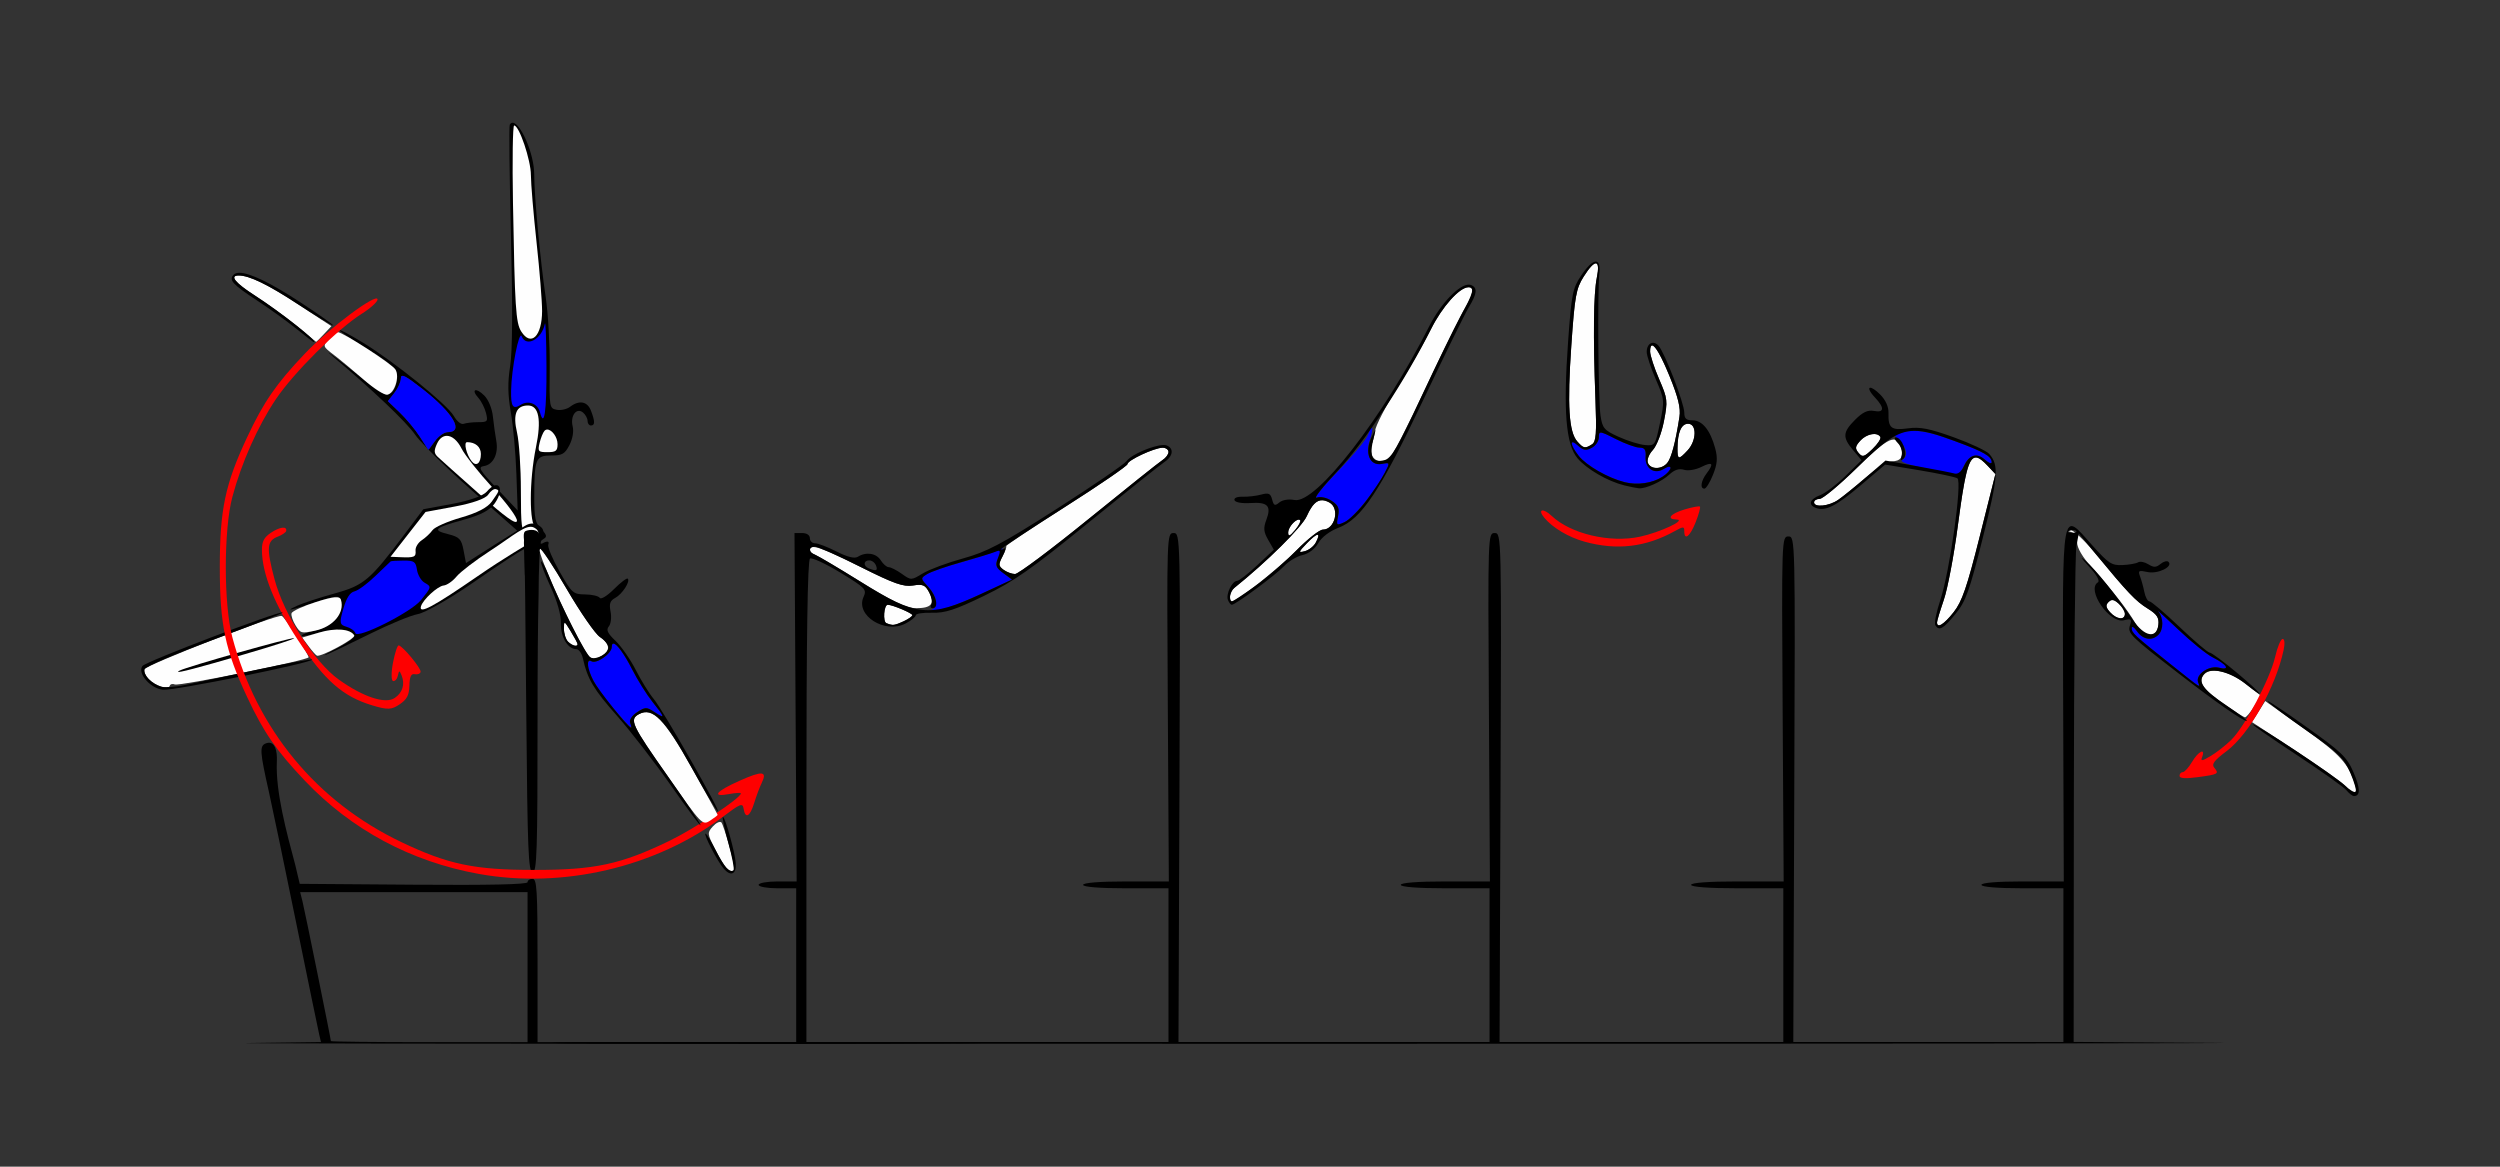 <?xml version="1.0" encoding="UTF-8" standalone="no"?>
<!-- Created with Inkscape (http://www.inkscape.org/) -->

<svg
   xmlns:dc="http://purl.org/dc/elements/1.1/"
   xmlns:cc="http://creativecommons.org/ns#"
   xmlns:rdf="http://www.w3.org/1999/02/22-rdf-syntax-ns#"
   xmlns:svg="http://www.w3.org/2000/svg"
   xmlns="http://www.w3.org/2000/svg"
   xmlns:sodipodi="http://sodipodi.sourceforge.net/DTD/sodipodi-0.dtd"
   xmlns:inkscape="http://www.inkscape.org/namespaces/inkscape"
   version="1.1"
   width="750"
   height="350"
   id="svg2"
   inkscape:version="0.91 r13725"
   sodipodi:docname="ub550400.svg">
  <rect width="100%" height="100%" fill="#333333" stroke="none"/>
  <sodipodi:namedview
     pagecolor="#aeaeae"
     bordercolor="#666666"
     borderopacity="1"
     objecttolerance="10"
     gridtolerance="10"
     guidetolerance="10"
     inkscape:pageopacity="0"
     inkscape:pageshadow="2"
     inkscape:window-width="1450"
     inkscape:window-height="989"
     id="namedview11"
     showgrid="false"
     inkscape:zoom="1"
     inkscape:cx="405.9459"
     inkscape:cy="161.27874"
     inkscape:window-x="0"
     inkscape:window-y="0"
     inkscape:window-maximized="0"
     inkscape:current-layer="svg2" />
  <defs
     id="defs6" />
  <g
     id="g4354"
     transform="translate(20.266,24.648)">
    <path
       sodipodi:nodetypes="scssscccssssssssssssssssscccccssscccccccssscscccsssssssssssssss"
       inkscape:connector-curvature="0"
       id="path4222"
       d="m 133.541,12.172 c -0.334,-0.006 -0.633,0.175 -0.877,0.578 -0.25,0.412 -0.09,15.375 0.354,33.25 0.537,21.635 0.457,34.729 -0.238,39.168 -0.778,4.963 -0.722,8.543 0.219,14 0.695,4.033 1.438,12.282 1.65,18.332 l 0.387,11 -6.133,-6.5 c -5.358,-5.68 -5.863,-6.541 -4.014,-6.82 2.821,-0.426 4.435,-3.69 3.734,-7.545 -0.314,-1.724 -0.771,-5.012 -1.018,-7.307 -0.266,-2.472 -1.331,-5.053 -2.611,-6.334 -2.521,-2.521 -4.074,-1.848 -1.732,0.75 0.87,0.966 1.892,2.993 2.27,4.506 0.635,2.545 0.46,2.75 -2.342,2.75 -1.665,0 -3.625,0.226 -4.357,0.502 -0.755,0.284 -2.032,-0.733 -2.949,-2.35 -1.954,-3.446 -17.967,-16.359 -27.367,-22.07 -3.74,-2.272 -6.947,-3.985 -7.125,-3.807 -0.178,0.178 3.332,2.553 7.801,5.275 9.152,5.576 10.39,6.998 9.426,10.838 -1.017,4.051 -3.253,4.274 -7.424,0.74 C 89.162,89.408 84.8,85.949 81.5,83.441 c -3.3,-2.508 -4.218,-3.07 -2.041,-1.25 11.53,9.639 22.359,19.928 24.824,23.584 0.537,0.797 1.872,2.276 3.68,4.133 l -2.225,-3.475 c -1.386,-2.164 -4.123,-5.463 -6.082,-7.334 l -3.564,-3.402 1.955,-2.482 C 99.121,91.849 100,89.883 100,88.848 c 0,-1.508 1.319,-0.845 6.635,3.332 C 115.794,99.378 119.034,105 114.023,105 c -1.022,0 -2.737,1.208 -3.812,2.684 l -1.891,2.596 c 3.34,3.401 8.222,8.016 13.178,12.406 l 13.727,12.16 c 0.833,0.738 1.62,0.758 1.762,3.932 0.021,0.46 0.029,1.107 0.041,1.691 7e-5,0.002 -6e-5,0.002 0,0.004 0.195,5.174 0.32,17.948 0.596,49.277 0.36,40.872 0.616,47.25 1.896,47.25 1.286,0 1.48,-6.096 1.48,-46.441 0,-16.425 0.111,-28.69 0.314,-36.641 0.019,-3.752 0.069,-7.758 0.221,-10.611 0.297,-5.576 0.409,-5.638 0.812,-5.953 5.9e-4,-7.2e-4 0.001,-0.001 0.002,-0.002 0.28,-0.189 0.558,-0.367 0.838,-0.58 0.628,-0.473 0.408,-1.176 -1,-2.584 -1.877,-1.877 -2.186,-3.289 -2.174,-9.938 0.02,-11.267 0.428,-12.25 5.078,-12.25 3.305,0 4.086,-0.445 5.463,-3.107 0.956,-1.849 1.356,-4.116 0.984,-5.596 -0.799,-3.185 1.139,-5.81 3.094,-4.188 0.752,0.624 1.367,1.756 1.367,2.514 0,0.758 0.45,1.377 1,1.377 1.258,0 1.265,-1.176 0.025,-4.436 -1.068,-2.809 -3.519,-3.266 -6.277,-1.172 -0.963,0.731 -2.763,1.135 -4,0.898 -2.195,-0.42 -2.244,-0.723 -2.104,-12.611 C 144.724,78.98 144.182,69.45 143.443,64.5 141.825,53.657 140,34.166 140,27.725 c 0,-6.313 -4.12,-15.513 -6.459,-15.553 z"
       style="fill:#000000" />
    <path
       id="path4268"
       d="m 133.975,13 c -0.418,0 -0.575,10.463 -0.348,23.25 0.557,31.422 0.846,35.932 2.465,38.523 2.926,4.685 6.244,1.468 6.271,-6.082 C 142.374,65.837 141.622,56.525 140.693,48 139.765,39.475 139.006,30.422 139.004,27.883 139.001,23.383 135.492,13 133.975,13 Z"
       style="fill:#fefefe"
       inkscape:connector-curvature="0" />
    <path
       id="path4262"
       d="m 51.352,58 c -2.912,0 -1.058,2.205 5.398,6.418 3.712,2.422 9.225,6.437 12.25,8.924 3.025,2.486 5.535,4.552 5.576,4.59 0.042,0.038 1.09,-1.012 2.33,-2.332 l 2.254,-2.4 -9.83,-6.443 C 60.129,60.724 54.537,58 51.352,58 Z"
       style="fill:#fefefe"
       inkscape:connector-curvature="0" />
    <path
       id="path4260"
       d="m 81.076,75 c -0.421,0 -1.624,0.952 -2.672,2.115 -1.891,2.099 -1.879,2.134 1.541,4.75 1.895,1.449 5.92,4.788 8.945,7.42 3.025,2.632 6.192,4.653 7.035,4.49 2.168,-0.417 3.78,-5.43 2.438,-7.578 C 97.329,84.541 82.598,75 81.076,75 Z"
       style="fill:#fefefe"
       inkscape:connector-curvature="0" />
    <path
       id="path4254"
       d="m 138.146,97 c -3.557,0 -4.593,2.548 -3.307,8.123 0.639,2.766 1.16,10.588 1.16,17.381 0,10.921 0.202,12.402 1.75,12.807 2.996,0.783 4.25,0.724 4.25,-0.203 0,-0.491 -0.675,-1.152 -1.5,-1.469 -2.036,-0.781 -2.026,-14.174 0.018,-24.07 C 142.223,101.312 141.409,97 138.146,97 Z"
       style="fill:#fefefe"
       inkscape:connector-curvature="0" />
    <path
       id="path4252"
       d="m 143.92,104.215 c -0.308,-5.9e-4 -0.595,0.116 -0.834,0.377 -0.456,0.499 -1.12,2.146 -1.477,3.658 -0.598,2.536 -0.413,2.75 2.371,2.75 2.512,0 3.02,-0.399 3.02,-2.377 0,-2.198 -1.744,-4.406 -3.08,-4.408 z"
       style="fill:#fefefe"
       inkscape:connector-curvature="0" />
    <path
       id="path4250"
       d="m 113.814,106.105 c -1.17,-0.015 -2.25,0.755 -2.982,2.363 -0.959,2.104 -0.912,2.868 0.24,3.967 0.785,0.748 6.378,5.744 12.428,11.104 7.925,7.02 11.09,9.286 11.322,8.107 0.185,-0.938 -2.919,-5.175 -7.277,-9.938 -4.179,-4.567 -8.375,-9.857 -9.322,-11.756 -1.252,-2.508 -2.904,-3.828 -4.408,-3.848 z"
       style="fill:#fefefe"
       inkscape:connector-curvature="0" />
    <path
       id="path4246"
       d="m 119.852,108 c -1.094,0 -0.182,3.779 1.385,5.738 C 122.607,115.452 124,114.349 124,111.549 124,109.413 122.349,108 119.852,108 Z"
       style="fill:#fefefe"
       inkscape:connector-curvature="0" />
    <path
       id="path4236"
       d="m 105.738,106.434 c -1.386,-2.164 -4.123,-5.464 -6.082,-7.335 l -3.563,-3.401 1.954,-2.484 C 99.121,91.848 100,89.883 100,88.848 c 0,-1.508 1.319,-0.846 6.634,3.332 C 115.794,99.378 119.035,105 114.024,105 c -1.022,0 -2.737,1.208 -3.812,2.684 l -1.955,2.684 z"
       style="fill:#0000fe"
       inkscape:connector-curvature="0" />
    <path
       id="path2991"
       d="m 141.709,98.994 c -0.664,-2.54 -3.472,-3.623 -5.733,-2.21 -2.382,1.488 -2.986,0.617 -2.914,-4.2 0.098,-6.532 2.406,-18.342 3.191,-16.333 1.331,3.404 6.015,0.873 6.942,-3.75 0.221,-1.1 0.435,4.646 0.477,12.769 0.07,13.573 -0.663,18.696 -1.963,13.725 z"
       style="fill:#0000fe"
       inkscape:connector-curvature="0" />
    <path
       id="path4220"
       d="m 108.32,110.279 c -0.131,-0.134 -0.231,-0.241 -0.357,-0.371 l 0.295,0.459 0.062,-0.088 z"
       style="fill:#000000"
       inkscape:connector-curvature="0" />
    <path
       id="path4216"
       d="m 51.453,57.189 c -0.71,0.018 -1.244,0.201 -1.598,0.555 -1.587,1.587 -0.387,2.918 6.998,7.758 3.655,2.395 8.896,6.165 11.646,8.375 2.75,2.21 5.112,4.042 5.25,4.07 2.133,0.444 -9.858,-9.049 -18,-14.25 C 50.199,60.151 48.538,58 51.352,58 c 3.174,0 8.762,2.714 17.828,8.656 C 74.503,70.146 79.217,73 79.656,73 80.095,73 75.721,69.897 69.938,66.104 60.881,60.164 54.529,57.113 51.453,57.189 Z"
       style="fill:#000000"
       inkscape:connector-curvature="0" />
    <path
       sodipodi:nodetypes="ccsscccccsccsssccccccccccsscc"
       inkscape:connector-curvature="0"
       id="path4207"
       d="m 60.295,198.178 c -0.251,0.016 -0.519,0.079 -0.803,0.188 -1.934,0.742 -1.825,2.437 0.932,14.635 0.932,4.125 4.587,21.675 8.121,39 3.534,17.325 6.664,32.504 6.955,33.73 l 0.527,2.23 -21.764,0.291 c -9.835,0.131 59.359,0.241 159.836,0.281 51.741,0 60,-0.268 60,-0.268 0,0 -8.257,-0.266 -60,-0.266 L 188,288 l -47,0 0,-24.5 c 0,-21.111 -0.207,-24.5 -1.5,-24.5 -0.825,0 -1.5,0.456 -1.5,1.014 0,0.67 -11.589,0.924 -34.174,0.75 L 69.65,240.5 68.354,235 c -2.736,-10.211 -5.926,-22.094 -5.572,-31 0.212,-3.804 -0.727,-5.933 -2.486,-5.822 z M 69.783,243 103.891,243 138,243 l 0,22.5 0,22.5 -29.5,0 C 92.275,288 79,287.856 79,287.68 79,287.04 71.151,248.427 70.477,245.75 Z"
       style="fill:#000000" />
    <path
       id="path4212"
       d="m 66.857,158.134 c 0.111,-0.146 0.822,-0.516 2.119,-1.104 1.775,-0.806 6.797,-2.445 11.159,-3.645 8.733,-2.401 10.623,-3.996 20.796,-17.538 l 5.802,-7.724 8.638,-1.6 c 5.239,-0.971 9.34,-2.429 10.423,-3.704 3.477,-4.098 5.55,-1.001 2.367,3.537 -1.428,2.037 -4.187,3.502 -9.22,4.893 -8.975,2.482 -9.674,3.116 -4.779,4.346 3.409,0.856 4.002,1.475 4.637,4.829 l 0.729,3.846 8.421,-5.376 c 4.632,-2.956 8.622,-5.373 9.231,-5.763 1.076,-0.69 3.111,-1.443 5.09,0.579 1.192,1.348 0.098,3.844 -2.847,5.107 -3.333,1.468 -8.391,4.855 -18.235,11.642 -6.712,4.627 -13.948,8.73 -16.08,9.117 -2.132,0.387 -8.633,3.071 -14.446,5.964 -5.813,2.893 -11.702,5.7 -13.084,6.236 -1.382,0.536 0.069,-0.33 3.224,-1.927 3.155,-1.596 5.493,-3.338 5.195,-3.87 -1.085,-1.943 -5.56,-2.321 -10.441,-0.881 -2.75,0.812 -5.133,1.239 -5.295,0.949 -0.162,-0.29 1.833,-1.037 4.431,-1.661 4.989,-1.199 8.231,-5.081 7.345,-8.796 -0.396,-1.66 -1.356,-1.626 -7.074,0.245 -5.695,1.863 -8.351,2.621 -8.107,2.3 z"
       style="fill:#000000"
       inkscape:connector-curvature="0"
       sodipodi:nodetypes="ssscccsssscccsccssssscssssss" />
    <path
       id="path4266"
       d="m 23.074,176.132 c 0.36,-1.271 39.496,-16.482 41.179,-16.005 0.412,0.117 2.409,2.833 4.437,6.037 2.029,3.204 3.663,6.071 3.633,6.372 -0.087,0.87 -38.74,8.72 -40.137,8.151 -0.693,-0.282 -1.378,-0.097 -1.523,0.412 -0.357,1.261 -4.179,0.078 -6.272,-1.942 -0.94,-0.907 -1.532,-2.268 -1.317,-3.025 z"
       style="fill:#fefefe"
       inkscape:connector-curvature="0" />
    <path
       id="path4264"
       d="m 32.746,175.767 c -0.035,0.102 -0.034,0.226 0.006,0.366 0.16,0.563 1.27,0.808 2.468,0.546 5.43,-1.187 33.517,-9.658 32.747,-9.876 -0.474,-0.134 -8.038,1.854 -16.809,4.42 -8.771,2.566 -16.565,4.492 -17.322,4.277 -0.568,-0.161 -0.985,-0.041 -1.09,0.267 z"
       style="fill:#fefefe"
       inkscape:connector-curvature="0" />
    <path
       id="path4258"
       d="m 67.196,159.34 c 0.184,-0.648 3.489,-2.175 7.345,-3.395 5.27,-1.666 7.127,-1.827 7.477,-0.651 1.173,3.939 -2.302,8.09 -7.745,9.254 -4.166,0.891 -4.365,0.839 -5.862,-1.554 -0.852,-1.362 -1.399,-3.007 -1.216,-3.655 z"
       style="fill:#fefefe"
       inkscape:connector-curvature="0" />
    <path
       id="path4256"
       d="m 70.376,166.628 5.091,-1.503 c 4.975,-1.468 9.44,-1.1 10.539,0.869 0.479,0.858 -9.789,6.438 -11.17,6.069 -0.287,-0.077 -1.408,-1.332 -2.491,-2.788 z"
       style="fill:#fefefe"
       inkscape:connector-curvature="0" />
    <path
       id="path4248"
       d="m 96.893,142.389 5.251,-6.725 5.254,-6.726 8.752,-1.623 c 5.385,-0.998 9.248,-2.371 10.036,-3.566 0.704,-1.067 1.717,-1.815 2.251,-1.666 l 0.002,5.9e-4 c 1.205,0.342 1.185,0.408 -1.154,3.723 -1.275,1.806 -4.378,3.421 -9.26,4.818 -4.038,1.156 -7.877,2.852 -8.528,3.769 -0.651,0.917 -2.099,2.275 -3.219,3.018 -1.119,0.742 -1.963,2.133 -1.877,3.088 0.178,1.965 -0.33,2.19 -4.527,2.014 l -2.983,-0.125 z"
       style="fill:#fefefe"
       inkscape:connector-curvature="0" />
    <path
       id="path2997"
       d="m 106.025,157.254 c 0.566,-1.999 5.015,-6.09 6.799,-6.251 0.981,-0.089 2.724,-1.301 3.87,-2.695 1.146,-1.394 5.675,-4.859 10.066,-7.702 6.955,-4.503 10.822,-8.173 13.164,-6.997 0.773,0.388 1.56,1.12 1.245,2.111 -0.288,0.905 -1.608,2.072 -2.377,2.478 -0.647,0.341 -7.783,4.511 -15.672,9.949 -13.487,9.297 -17.802,11.597 -17.096,9.106 z"
       style="fill:#fefefe"
       inkscape:connector-curvature="0"
       sodipodi:nodetypes="sssssscss" />
    <path
       id="path2993"
       d="m 65.593,134.627 c -0.086,0.444 -1.227,1.219 -2.537,1.723 -3.283,1.263 -3.444,3.406 -0.964,12.774 2.812,10.619 11.942,24.862 19.312,30.126 7.282,5.201 13.94,7.392 16.731,5.505 2.387,-1.614 3.149,-4.123 2.067,-6.807 -0.617,-1.532 -0.777,-1.523 -1.097,0.063 -0.207,1.021 -0.854,1.764 -1.438,1.651 -0.584,-0.113 -0.601,-2.596 -0.036,-5.517 0.565,-2.922 1.34,-5.251 1.723,-5.177 1.254,0.242 6.76,6.903 6.561,7.936 -0.107,0.555 -0.882,0.876 -1.722,0.713 -1.142,-0.221 -1.555,0.641 -1.638,3.417 -0.087,2.895 -0.736,4.134 -2.95,5.631 -2.437,1.648 -3.604,1.688 -8.243,0.285 -8.801,-2.662 -14.226,-7.425 -22.195,-19.487 -7.106,-10.755 -10.809,-19.989 -10.856,-27.067 -0.017,-2.566 0.62,-3.813 2.645,-5.183 2.676,-1.809 4.928,-2.094 4.636,-0.586 z"
       style="fill:#fe0000"
       inkscape:connector-curvature="0" />
    <path
       id="path4238"
       d="m 107.058,150.126 c -0.996,-0.586 -2.001,-2.313 -2.233,-3.838 -0.375,-2.455 -0.834,-2.772 -4.006,-2.762 -1.971,0.006 -3.722,0.114 -3.893,0.239 -0.17,0.125 -2.227,2.091 -4.57,4.369 -2.343,2.277 -5.157,4.354 -6.252,4.616 -1.39,0.331 -2.409,1.911 -3.37,5.225 -1.224,4.222 -1.121,4.823 0.933,5.404 1.27,0.36 2.47,1.217 2.666,1.904 0.541,1.899 16.858,-6.322 19.74,-9.946 3.165,-3.979 3.156,-3.933 0.985,-5.211 z"
       style="fill:#0000fe"
       inkscape:connector-curvature="0" />
    <path
       id="path4218"
       d="m 22.232,175.577 c 0.058,-0.151 0.136,-0.295 0.236,-0.43 0.986,-1.318 40.662,-16.464 42.076,-16.063 0.409,0.116 -8.665,3.685 -20.165,7.931 -11.5,4.246 -21.086,8.343 -21.302,9.107 -0.467,1.648 2.217,4.455 5.019,5.249 1.098,0.311 4.365,0.063 7.26,-0.552 2.895,-0.615 12.667,-2.687 21.716,-4.605 9.049,-1.918 16.387,-3.258 16.308,-2.979 -0.297,1.048 -41.604,9.398 -44.765,9.049 -3.579,-0.395 -7.26,-4.436 -6.383,-6.707 z"
       style="fill:#000000"
       inkscape:connector-curvature="0" />
    <path
       id="path4214"
       d="m 33.161,176.851 c 0.036,-0.07 0.2,-0.183 0.488,-0.336 2.143,-1.141 33.373,-9.98 34.317,-9.712 0.474,0.134 -6.21,2.305 -14.854,4.823 -14.169,4.127 -20.207,5.715 -19.952,5.226 z"
       style="fill:#000000"
       inkscape:connector-curvature="0" />
    <path
       id="path4242"
       d="M 123.342,237.521 C 102.993,233.828 85.157,224.267 71.191,209.565 62.599,200.519 58.843,195.075 53.867,184.457 47.271,170.382 45.674,162.789 45.674,145.5 c 0,-17.289 1.597,-24.882 8.193,-38.957 4.976,-10.618 8.732,-16.062 17.325,-25.108 7.243,-7.625 21.81,-18.477 21.807,-16.245 -9.84e-4,0.72 -2.138,2.654 -4.75,4.296 C 81.045,74.017 67.806,87.195 62.472,95.146 57.054,103.22 52.138,114.284 49.429,124.5 c -2.604,9.816 -2.604,32.184 0,42 7.315,27.578 25.21,49.291 50.643,61.45 14.07,6.727 21.954,8.381 39.928,8.381 18.201,0 25.97,-1.668 40.5,-8.695 7.748,-3.748 21.5,-12.873 21.5,-14.266 0,-0.253 -1.575,-0.165 -3.5,0.196 -5.466,1.025 -4.077,-0.784 3.044,-3.965 6.925,-3.094 8.451,-2.945 6.694,0.651 -0.604,1.237 -1.615,3.936 -2.246,5.998 -1.259,4.115 -2.674,4.884 -3.173,1.724 -0.288,-1.826 -0.91,-1.582 -6.32,2.485 -20.08,15.094 -48.052,21.617 -73.158,17.062 z"
       style="fill:#fe0000"
       inkscape:connector-curvature="0" />
    <path
       inkscape:connector-curvature="0"
       id="path4313"
       d="m 137.168,140.718 c -0.121,-3.598 -0.809,-5.66 0.364,-6.104 1.172,-0.445 3.638,-0.606 4.002,1.172 0.364,1.779 0.323,3.76 0.081,5.094 -0.243,1.334 -4.083,2.911 -4.447,-0.162 z"
       style="color:#000000;clip-rule:nonzero;display:inline;overflow:visible;visibility:visible;opacity:1;isolation:auto;mix-blend-mode:normal;color-interpolation:sRGB;color-interpolation-filters:linearRGB;solid-color:#000000;solid-opacity:1;fill:#000000;fill-opacity:1;fill-rule:evenodd;stroke:none;stroke-width:3;stroke-linecap:round;stroke-linejoin:round;stroke-miterlimit:4;stroke-dasharray:none;stroke-dashoffset:0;stroke-opacity:1;color-rendering:auto;image-rendering:auto;shape-rendering:auto;text-rendering:auto;enable-background:accumulate" />
    <path
       sodipodi:nodetypes="sssssssssssssscccsssssscscsscssssscsssssssssssscsscccsssscssssssssscsssssssssssssssscsscssssssssssssssssssssssssssssssccssscsssccssssssssssssssss"
       style="fill:#fefefe"
       id="path2997-1"
       d="m 197.324,235.43 c -0.564,-0.704 -2.036,-3.284 -3.27,-5.733 -2.141,-4.248 -2.162,-4.543 -0.456,-6.429 0.984,-1.087 2.132,-1.619 2.553,-1.183 0.67,0.694 3.997,12.354 3.997,14.006 0,1.082 -1.758,0.671 -2.825,-0.66 z m -16.826,-26.537 c -11.412,-16.297 -12.068,-17.698 -9.035,-19.322 4.021,-2.152 7.646,1.571 15.931,16.36 4.197,7.491 7.631,13.74 7.631,13.885 0,0.145 -1.038,0.933 -2.306,1.751 -2.247,1.449 -2.559,1.125 -12.222,-12.674 z m 503.179,2.526 c -0.773,-0.948 -7.473,-5.712 -14.888,-10.588 l -13.482,-8.865 1.996,-3.153 1.996,-3.153 11.486,8.173 c 10.98,7.813 13.559,10.638 15.523,17.004 0.837,2.713 -0.628,3.037 -2.631,0.582 z m -36.888,-24.927 c -6.353,-4.41 -7.861,-6.786 -5.69,-8.958 2.122,-2.122 7.768,-0.69 12.715,3.225 l 4.201,3.325 -2.062,3.257 c -1.134,1.792 -2.363,3.234 -2.73,3.206 -0.367,-0.029 -3.262,-1.853 -6.433,-4.055 z m -490.19,-14.098 c -2.361,-1.736 -16.173,-31.705 -14.958,-32.456 0.417,-0.258 4.086,5.23 8.153,12.194 4.067,6.965 8.53,13.407 9.918,14.317 3.031,1.986 3.244,4.223 0.542,5.669 -2.332,1.248 -2.332,1.248 -3.654,0.276 z m -6.456,-4.543 c -0.676,-0.676 -1.228,-2.405 -1.226,-3.843 0.004,-2.554 0.05,-2.537 2.049,0.742 1.125,1.845 2.046,3.574 2.046,3.843 0,0.914 -1.636,0.491 -2.869,-0.742 z m 470.245,-5.47 c -2.534,-4.295 -6.947,-9.94 -13.177,-16.857 -2.742,-3.045 -4.355,-5.811 -4.355,-7.471 0,-1.649 -0.671,-2.812 -1.793,-3.105 -1.337,-0.349 -1.395,-0.499 -0.227,-0.587 0.861,-0.065 4.089,2.931 7.173,6.658 10.165,12.286 12.428,14.673 16.01,16.887 2.808,1.735 3.479,2.751 3.231,4.89 -0.504,4.349 -4.181,4.127 -6.861,-0.414 z m -374.748,-0.077 c -1.106,-0.457 -0.73,-5.519 0.41,-5.519 1.4,0 7.382,2.525 7.382,3.115 0,0.712 -4.771,3.083 -5.94,2.952 -0.396,-0.044 -1.23,-0.291 -1.852,-0.548 z m 315.203,-0.235 c 0,-0.475 0.921,-3.54 2.046,-6.81 1.125,-3.27 2.998,-13.141 4.162,-21.935 2.846,-21.499 3.906,-23.634 9.03,-18.18 l 2.274,2.42 -4.712,18.764 c -3.815,15.193 -5.303,19.511 -7.817,22.685 -2.941,3.714 -4.982,4.966 -4.982,3.056 z m 51.92,-3.044 c -1.286,-1.421 -1.399,-2.141 -0.48,-3.06 0.919,-0.919 1.639,-0.806 3.06,0.48 1.022,0.925 1.858,2.302 1.858,3.06 0,1.969 -2.463,1.702 -4.438,-0.48 z m -375.274,-9.412 c -7.293,-4.508 -13.606,-8.197 -14.029,-8.198 -0.423,-4.7e-4 -0.769,-0.462 -0.769,-1.026 0,-2.024 3.297,-0.929 15.277,5.077 9.945,4.985 12.806,5.998 15.642,5.538 2.949,-0.478 3.676,-0.178 4.841,1.998 1.843,3.443 0.748,4.806 -3.859,4.806 -3.015,0 -6.699,-1.765 -17.103,-8.197 z m 111.241,4.651 c 0,-0.823 0.576,-1.959 1.281,-2.524 9.808,-7.866 20.242,-18.198 21.746,-21.533 2.054,-4.555 3.879,-5.668 6.764,-4.123 3.25,1.739 1.727,8.158 -1.936,8.158 -0.984,0 -4.542,2.797 -7.905,6.215 -5.433,5.521 -17.812,15.303 -19.365,15.303 -0.322,0 -0.585,-0.673 -0.585,-1.497 z m -67.943,-7.982 c -1.53,-1.134 -1.564,-1.597 -0.294,-4.026 0.789,-1.51 1.288,-2.893 1.11,-3.074 -0.179,-0.181 7.935,-5.582 18.031,-12.003 10.096,-6.421 18.356,-12.092 18.356,-12.603 0,-1.132 8.012,-4.873 10.503,-4.905 0.986,-0.012 1.793,0.558 1.793,1.268 0,0.71 -0.807,1.802 -1.793,2.428 -0.986,0.625 -10.953,8.575 -22.148,17.666 -11.195,9.091 -21.136,16.529 -22.091,16.529 -0.955,0 -2.515,-0.576 -3.466,-1.281 z m 91.047,-7.992 c 3.132,-3.269 4.33,-3.344 2.629,-0.165 -0.591,1.105 -2.072,2.27 -3.29,2.588 -2.017,0.527 -1.958,0.311 0.661,-2.423 z m -5.65,-3.154 c -0.036,-1.755 2.724,-4.626 3.603,-3.747 0.282,0.282 -0.405,1.616 -1.528,2.964 -1.579,1.896 -2.049,2.073 -2.075,0.783 z m 157.77,-9.092 c 0,-0.564 0.754,-1.025 1.675,-1.025 0.921,0 5.921,-4.164 11.11,-9.252 9.594,-9.409 11.962,-10.477 13.372,-6.033 0.821,2.588 -0.182,4.013 -2.826,4.013 -1.191,0 -4.738,2.216 -7.881,4.925 -3.143,2.709 -6.855,5.706 -8.249,6.661 -2.775,1.901 -7.201,2.338 -7.201,0.711 z m -49.86,-11.836 c -0.341,-0.889 0.312,-2.583 1.481,-3.843 1.17,-1.26 2.64,-5.076 3.337,-8.659 1.182,-6.079 1.109,-6.722 -1.449,-12.62 -1.482,-3.418 -2.695,-7.145 -2.695,-8.282 0,-4.106 2.342,-1.139 5.812,7.363 2.615,6.407 3.395,9.61 2.984,12.259 -1.189,7.677 -2.419,12.323 -3.657,13.815 -1.675,2.019 -5.033,1.999 -5.813,-0.033 z m -82.836,-2.5 c -0.356,-1.122 -0.367,-2.495 -0.023,-3.05 0.343,-0.555 0.794,-2.354 1.002,-3.996 0.208,-1.643 3.216,-7.492 6.685,-12.998 3.469,-5.506 7.945,-13.28 9.947,-17.275 3.484,-6.953 8.611,-12.77 11.334,-12.858 1.88,-0.061 1.562,2.049 -0.922,6.107 -1.208,1.973 -6.527,12.793 -11.822,24.046 -5.294,11.252 -10.184,20.814 -10.866,21.247 -2.231,1.418 -4.675,0.859 -5.335,-1.221 z m 91.722,-1.802 c 0.024,-4.827 1.137,-7.429 3.18,-7.429 2.678,0 2.578,5.067 -0.159,8.004 -2.695,2.893 -3.037,2.828 -3.02,-0.575 z m 54.312,1.301 c -1.1,-1.325 -1.013,-1.94 0.513,-3.626 1.888,-2.087 5.082,-2.702 6.034,-1.162 0.295,0.477 -0.759,2.109 -2.343,3.626 -2.559,2.452 -3.026,2.581 -4.204,1.162 z m -84.327,-3.356 c -2.571,-2.841 -3.079,-10.786 -1.839,-28.768 1.028,-14.906 1.424,-17.125 3.7,-20.73 3.44,-5.449 5.094,-5.316 3.95,0.318 -0.984,4.848 -1.126,17.447 -0.412,36.429 0.39,10.369 0.206,12.774 -1.039,13.562 -2.089,1.321 -2.501,1.245 -4.36,-0.81 z"
       inkscape:connector-curvature="0" />
    <path
       sodipodi:nodetypes="ssssssssssssscssssssssscc"
       style="fill:#fe0000"
       id="path2993-2"
       d="m 633.597,208.115 c 0,-0.616 0.435,-1.121 0.967,-1.121 0.532,0 1.784,-1.383 2.783,-3.074 1.883,-3.187 4.104,-4.276 3.034,-1.487 -0.512,1.333 -0.109,1.292 2.517,-0.256 1.719,-1.014 4.492,-3.178 6.162,-4.809 4.1,-4.004 11.685,-18.329 13.216,-24.957 0.683,-2.959 1.694,-5.38 2.246,-5.38 0.595,0 0.715,1.356 0.294,3.33 -2.388,11.2 -10.299,25.235 -17.094,30.325 -3.771,2.825 -4.583,3.921 -3.697,4.989 1.514,1.824 1.212,1.994 -5.048,2.837 -3.652,0.492 -5.38,0.365 -5.38,-0.396 z M 455.123,137.862 c -4.799,-1.322 -9.602,-4.173 -12.101,-7.185 -2.137,-2.575 -0.387,-3.01 2.219,-0.551 5.72,5.398 17.474,8.17 26.454,6.241 6.021,-1.294 14.115,-5.083 11.016,-5.157 -3.212,-0.077 -1.891,-1.739 2.405,-3.026 2.309,-0.692 4.379,-1.077 4.6,-0.856 0.221,0.221 -0.355,2.328 -1.28,4.682 -1.689,4.3 -3.42,5.659 -3.42,2.686 0,-1.436 -0.281,-1.439 -2.818,-0.032 -8.743,4.849 -17.381,5.87 -27.075,3.199 z"
       inkscape:connector-curvature="0" />
    <path
       sodipodi:nodetypes="sssssssssscssssssssccssssssscssssscssccssssssssssssssssssssssscs"
       style="fill:#0000fe"
       id="path2991-7"
       d="m 164.121,188.284 c -4.994,-5.785 -8.035,-10.923 -8.035,-13.577 0,-0.907 0.481,-1.351 1.07,-0.987 1.501,0.928 6.103,-2.296 6.103,-4.276 0,-2.801 2.917,0.412 6.127,6.748 1.587,3.133 4.316,7.49 6.065,9.681 3.847,4.821 3.936,5.27 0.617,3.095 -2.379,-1.558 -2.751,-1.555 -5.204,0.053 -1.552,1.017 -2.411,2.334 -2.082,3.192 0.886,2.31 0.291,1.808 -4.662,-3.929 z m 467.427,-13.168 c -11.595,-9.228 -12.296,-9.873 -12.296,-11.31 0,-0.732 0.718,-0.305 1.595,0.947 1.755,2.506 4.491,2.954 6.398,1.048 1.594,-1.594 1.574,-5.131 -0.04,-7.019 -0.698,-0.817 1.953,1.579 5.892,5.324 3.939,3.745 8.631,7.546 10.427,8.447 4.325,2.168 5.445,3.997 1.903,3.108 -3.045,-0.764 -7.136,2.091 -6.261,4.371 0.675,1.76 1.175,2.083 -7.617,-4.915 z M 259.325,158.246 c 2.003,-0.95 1.509,-3.99 -1.105,-6.811 -2.359,-2.546 -2.363,-2.589 -0.341,-3.852 1.125,-0.702 5.782,-2.305 10.35,-3.562 4.568,-1.257 9.306,-2.821 10.53,-3.476 2.168,-1.16 2.187,-1.119 0.737,1.632 -1.399,2.654 -1.331,2.95 1.138,4.954 l 2.626,2.132 -9.232,4.29 c -5.078,2.359 -10.751,4.517 -12.607,4.795 -1.856,0.278 -2.799,0.232 -2.094,-0.102 z m 121.825,-28.046 c 0.472,-2.36 0.089,-3.269 -1.938,-4.597 -1.484,-0.972 -3.326,-1.368 -4.464,-0.959 -1.066,0.383 1.803,-3.18 6.374,-7.918 4.571,-4.738 8.648,-9.687 9.06,-10.997 0.411,-1.311 0.939,-2.192 1.172,-1.959 0.233,0.233 -0.073,1.849 -0.681,3.591 -1.505,4.317 0.296,7.803 3.695,7.154 2.391,-0.457 2.4,-0.426 0.778,2.71 -2.852,5.515 -9.426,13.569 -12.054,14.766 -2.421,1.103 -2.505,1.025 -1.942,-1.789 z m 85.933,-10.206 c -5.024,-1.288 -11.441,-4.976 -13.737,-7.894 -2.687,-3.416 -2.807,-5.417 -0.182,-3.042 1.567,1.418 2.396,1.547 4.099,0.635 1.174,-0.628 2.135,-2.056 2.135,-3.173 0,-1.951 0.2,-1.929 5.089,0.548 2.799,1.418 5.999,2.579 7.11,2.579 1.544,0 1.975,0.631 1.827,2.674 -0.256,3.547 2.592,5.492 5.439,3.715 2.887,-1.803 2.594,0.383 -0.306,2.283 -3.055,2.001 -7.608,2.666 -11.474,1.675 z m 90.686,-4.085 c -5.205,-1.009 -8.194,-2.015 -7.429,-2.499 1.847,-1.168 1.576,-3.468 -0.674,-5.718 -1.923,-1.923 -1.919,-1.964 0.256,-2.548 4.255,-1.141 7.773,-0.597 16.191,2.507 8.796,3.243 11.125,4.579 11.125,6.379 0,0.582 -0.905,0.239 -2.011,-0.762 -2.444,-2.212 -4.779,-1.483 -6.36,1.986 -0.649,1.425 -1.452,2.535 -1.784,2.467 -0.332,-0.068 -4.524,-0.883 -9.314,-1.812 z"
       inkscape:connector-curvature="0" />
    <path
       style="fill:#000000"
       d="m 458.354,53.826 c -0.977,0.109 -2.468,1.506 -4.255,4.167 -2.594,3.863 -2.903,5.43 -3.947,19.982 -1.478,20.598 -0.659,30.705 2.826,34.846 2.755,3.274 9.077,6.932 14.106,8.162 1.691,0.413 3.619,0.799 4.287,0.857 2.085,0.18 6.886,-1.989 9.202,-4.159 1.494,-1.399 2.919,-1.855 4.363,-1.397 1.205,0.382 3.486,0.011 5.21,-0.849 3.376,-1.684 3.86,-1.078 1.563,1.959 -1.697,2.243 -2.03,4.551 -0.656,4.551 0.502,0 1.664,-1.877 2.582,-4.171 1.296,-3.239 1.442,-5.012 0.65,-7.941 -1.464,-5.416 -3.858,-8.382 -6.765,-8.382 -1.915,0 -2.504,-0.542 -2.5,-2.306 0.006,-2.749 -5.907,-18.104 -7.743,-20.104 -1.587,-1.729 -3.532,-0.678 -3.532,1.907 0,1.057 1.218,4.734 2.708,8.17 2.649,6.108 2.678,6.399 1.269,13.131 -1.412,6.746 -1.505,6.881 -4.503,6.613 -1.683,-0.151 -5.234,-1.258 -7.889,-2.462 -4.376,-1.984 -4.886,-2.583 -5.442,-6.388 -0.676,-4.623 -0.939,-36.922 -0.348,-42.623 0.258,-2.491 -0.207,-3.671 -1.185,-3.562 z m 0.166,0.528 c 0.701,0.056 0.828,1.498 0.256,4.315 -0.984,4.848 -1.127,17.447 -0.412,36.429 0.39,10.369 0.206,12.774 -1.039,13.561 -2.089,1.321 -2.502,1.244 -4.361,-0.811 -2.571,-2.841 -3.08,-10.786 -1.839,-28.768 1.028,-14.906 1.425,-17.125 3.701,-20.73 1.72,-2.724 2.994,-4.053 3.695,-3.997 z m -38.038,6.386 c -2.911,-0.167 -8.48,5.562 -12.004,12.531 -13.875,27.438 -33.991,53.363 -40.41,52.08 -1.723,-0.345 -3.595,-0.042 -4.529,0.733 -1.345,1.116 -1.681,0.98 -2.169,-0.887 -0.477,-1.823 -1.049,-2.079 -3.278,-1.471 -1.486,0.405 -3.986,0.695 -5.556,0.646 -1.679,-0.052 -2.689,0.379 -2.452,1.047 0.234,0.659 2.259,1.013 4.821,0.843 5.174,-0.345 6.307,0.87 4.723,5.065 -0.921,2.44 -0.814,3.587 0.558,5.978 l 1.697,2.96 -4.995,4.673 c -2.748,2.57 -5.46,4.673 -6.028,4.673 -1.486,0 -3.413,3.998 -2.754,5.716 0.308,0.801 0.837,1.457 1.177,1.457 1.102,0 13.211,-8.971 15.715,-11.642 1.339,-1.428 3.808,-2.899 5.488,-3.268 1.846,-0.405 3.716,-1.828 4.731,-3.596 1.015,-1.769 3.406,-3.584 6.048,-4.593 6.951,-2.655 12.427,-10.908 25.477,-38.406 6.339,-13.357 12.477,-25.85 13.641,-27.759 2.497,-4.096 2.671,-5.887 0.644,-6.665 -0.169,-0.065 -0.352,-0.103 -0.546,-0.114 z m -0.278,0.789 c 2.004,-0.065 1.547,1.7 -2.193,8.502 -1.91,3.473 -7.291,14.51 -11.958,24.527 -7.009,15.042 -8.922,18.321 -10.984,18.839 -4.065,1.02 -4.816,-1.284 -2.778,-8.522 0.292,-1.039 -0.202,-0.305 -1.099,1.629 -2.178,4.695 -0.611,8.734 3.114,8.021 2.461,-0.47 2.468,-0.45 0.841,2.698 -0.902,1.745 -3.414,5.52 -5.582,8.392 -2.168,2.871 -5.081,5.74 -6.472,6.374 -2.421,1.103 -2.504,1.025 -1.941,-1.789 0.472,-2.36 0.087,-3.269 -1.939,-4.597 -1.484,-0.972 -3.325,-1.37 -4.463,-0.961 -1.066,0.383 1.752,-3.214 6.26,-7.993 8.11,-8.598 20.488,-27.424 28.183,-42.865 3.205,-6.43 8.362,-12.168 11.012,-12.254 z m 55.214,17.45 c 0.925,0.113 2.778,3.341 5.164,9.186 2.615,6.407 3.394,9.611 2.984,12.26 -1.189,7.677 -2.421,12.322 -3.659,13.813 -1.675,2.019 -5.032,2.001 -5.812,-0.032 -0.341,-0.889 0.312,-2.583 1.481,-3.843 1.17,-1.26 2.641,-5.077 3.338,-8.66 1.182,-6.079 1.107,-6.721 -1.451,-12.619 -1.482,-3.418 -2.694,-7.147 -2.694,-8.284 0,-1.283 0.228,-1.875 0.648,-1.823 z m 65.389,12.685 c -0.63,0.017 -0.317,1.094 1.417,2.94 2.93,3.119 2.817,4.625 -0.302,4.029 -1.846,-0.353 -3.366,0.356 -5.636,2.626 -3.764,3.764 -3.863,5.287 -0.596,9.168 l 2.51,2.984 -4.815,4.721 c -2.649,2.597 -6.085,5.196 -7.635,5.778 -3.096,1.162 -3.677,2.892 -1.279,3.813 2.86,1.097 6.117,-0.542 13.475,-6.783 l 7.331,-6.216 10.261,1.703 c 5.643,0.937 10.772,2.021 11.398,2.408 1.532,0.947 -2.263,27.985 -5.144,36.645 -1.167,3.509 -1.832,6.852 -1.475,7.429 1.132,1.832 2.348,1.16 6.026,-3.328 3.124,-3.812 4.182,-6.754 8.224,-22.848 4.633,-18.447 4.891,-21.78 1.949,-25.189 -0.803,-0.93 -5.591,-3.182 -10.641,-5.003 -7.281,-2.625 -10.124,-3.183 -13.723,-2.69 -5.06,0.694 -6.002,-0.048 -5.872,-4.619 0.053,-1.871 -0.868,-3.898 -2.52,-5.55 -1.403,-1.403 -2.462,-2.031 -2.952,-2.017 z M 486.159,102.476 c 2.678,0 2.579,5.066 -0.158,8.003 -2.695,2.893 -3.037,2.828 -3.02,-0.574 0.024,-4.827 1.136,-7.429 3.178,-7.429 z m 67.866,2.127 c 3.165,-0.026 6.801,1.1 12.088,3.05 8.796,3.243 11.126,4.578 11.126,6.378 0,0.582 -0.905,0.239 -2.011,-0.763 -2.448,-2.215 -4.779,-1.482 -6.366,2.001 -0.745,1.634 -1.792,2.429 -2.81,2.133 -0.892,-0.259 -5.908,-1.238 -11.146,-2.177 l -9.523,-1.709 -5.848,5.039 c -3.216,2.772 -6.986,5.822 -8.38,6.777 -2.775,1.901 -7.201,2.337 -7.201,0.71 0,-0.564 0.754,-1.025 1.675,-1.025 0.921,0 5.878,-4.12 11.016,-9.154 8.135,-7.972 12.104,-11.218 17.38,-11.262 z m -94.136,0.53 c 0.582,-0.074 1.849,0.542 4.599,1.935 2.799,1.418 5.998,2.58 7.109,2.58 1.544,0 1.975,0.631 1.827,2.674 -0.256,3.547 2.593,5.492 5.44,3.715 2.887,-1.803 2.594,0.383 -0.306,2.284 -3.055,2.001 -7.608,2.666 -11.474,1.675 -5.024,-1.288 -11.442,-4.977 -13.737,-7.895 -2.687,-3.416 -2.807,-5.418 -0.182,-3.042 1.567,1.418 2.396,1.548 4.099,0.636 1.174,-0.628 2.135,-2.057 2.135,-3.174 0,-0.853 0.038,-1.329 0.49,-1.387 z m 82.12,0.424 c 0.8,0.007 1.472,0.281 1.829,0.859 0.295,0.477 -0.758,2.109 -2.342,3.626 -2.559,2.452 -3.027,2.582 -4.205,1.163 -1.1,-1.325 -1.013,-1.941 0.512,-3.626 1.18,-1.304 2.871,-2.034 4.205,-2.021 z m 6.486,1.017 c -0.616,0 -0.359,0.76 0.57,1.689 0.958,0.958 1.458,2.576 1.155,3.735 -0.394,1.506 -0.232,1.741 0.61,0.899 1.348,-1.348 -0.49,-6.322 -2.336,-6.322 z m -219.812,2.282 c -3.015,0.11 -9.541,2.829 -10.951,4.797 -0.704,0.982 -10.134,7.436 -20.956,14.344 -16.709,10.665 -20.958,12.912 -28.183,14.9 -4.679,1.287 -10.086,3.299 -12.012,4.471 -3.48,2.116 -3.52,2.116 -6.3,0.136 -1.539,-1.096 -3.3,-1.991 -3.913,-1.991 -0.613,0 -1.69,-0.922 -2.394,-2.049 -1.35,-2.162 -4.406,-2.647 -6.869,-1.089 -0.991,0.627 -3.068,0.121 -6.37,-1.553 -2.695,-1.366 -5.606,-2.482 -6.47,-2.482 -0.864,0 -1.571,-0.692 -1.571,-1.537 0,-0.911 -0.94,-1.537 -2.306,-1.537 l -2.306,-0.002 0.322,52.262 0.324,52.26 -5.704,0 c -3.137,0 -5.702,0.461 -5.702,1.025 0,0.564 2.536,1.025 5.636,1.025 l 5.636,0 0,23.056 0,23.056 -38.939,0 -22.469,0 c -10.719,0 -11.816,0.245 -11.816,0.245 0,0 1.097,0.235 11.816,0.235 53.917,0.042 122.874,0.069 202.817,0.066 179.502,-0.006 307.346,-0.137 284.098,-0.29 l -42.269,-0.28 0.058,-72.486 c 0.033,-39.867 0.378,-74.192 0.769,-76.276 l 0.71,-3.791 5.123,6.21 c 9.581,11.612 11.977,14.133 15.525,16.325 2.808,1.735 3.48,2.751 3.232,4.889 -0.502,4.333 -4.276,3.57 -7.709,-1.557 -4.778,-7.136 -11.15,-15.074 -14.254,-17.76 -1.694,-1.466 -1.272,-0.755 0.993,1.675 2.453,2.632 3.514,4.483 2.818,4.913 -3.54,2.188 3.51,12.445 7.811,11.366 2.181,-0.547 2.418,-0.352 1.829,1.503 -0.775,2.44 -0.024,3.179 14.86,14.664 11.105,8.569 18.944,14.026 20.154,14.026 0.456,0 -2.217,-2.043 -5.94,-4.541 -7.208,-4.835 -8.852,-7.111 -6.869,-9.501 1.797,-2.166 7.739,-0.797 12.32,2.84 6.886,5.467 5.143,3.114 -2.33,-3.144 -4.037,-3.382 -7.773,-6.148 -8.304,-6.148 -0.53,0 -4.595,-3.458 -9.032,-7.685 -4.437,-4.227 -8.501,-7.685 -9.03,-7.685 -0.529,0 -1.216,-1.268 -1.529,-2.818 -0.313,-1.55 -0.901,-3.678 -1.307,-4.727 -0.646,-1.67 -0.364,-1.826 2.254,-1.251 3.075,0.675 7.762,-1.592 6.304,-3.05 -0.408,-0.408 -1.483,-0.128 -2.388,0.622 -1.313,1.09 -2.05,1.113 -3.653,0.112 -1.104,-0.69 -2.484,-0.959 -3.068,-0.598 -0.584,0.361 -2.697,0.733 -4.695,0.827 -3.237,0.152 -4.233,-0.502 -9.132,-6 -9.281,-10.416 -8.873,-12.699 -8.662,48.421 l 0.18,52.488 -12.354,0 c -7.553,0 -12.352,0.398 -12.352,1.025 0,0.626 4.782,1.025 12.296,1.025 l 12.296,0 0,23.056 0,23.056 -40.514,0 -40.514,0 0.294,-75.828 c 0.291,-75.243 0.278,-75.83 -1.755,-75.83 -2.026,-1.9e-4 -2.046,0.582 -1.741,51.749 l 0.308,51.747 -13.885,0 c -8.574,0 -13.886,0.392 -13.886,1.025 0,0.633 5.294,1.025 13.833,1.025 l 13.833,0 0,23.056 0,23.056 -42.563,0 -42.563,0 0.294,-76.34 c 0.291,-75.755 0.278,-76.342 -1.755,-76.342 -2.027,-1.9e-4 -2.046,0.582 -1.741,52.262 l 0.308,52.26 -13.373,0 c -8.232,0 -13.373,0.394 -13.373,1.025 0,0.631 5.124,1.025 13.321,1.025 l 13.321,0 0,23.056 0,23.056 -46.662,0 -46.662,0 0.294,-76.34 c 0.291,-75.755 0.278,-76.342 -1.755,-76.342 -2.027,-1.9e-4 -2.046,0.582 -1.741,52.262 l 0.308,52.26 -12.861,0 c -7.891,0 -12.861,0.396 -12.861,1.025 0,0.628 4.953,1.025 12.809,1.025 l 12.809,0 0,23.056 0,23.056 -54.309,0 -54.309,0 0,-72.181 c 0,-49.435 0.34,-72.391 1.079,-72.848 0.593,-0.367 4.695,1.536 9.114,4.227 7.546,4.595 7.969,5.04 6.941,7.297 -2.511,5.512 6.409,11.172 12.579,7.981 1.693,-0.875 3.078,-1.996 3.078,-2.49 0,-0.493 2.19,-0.833 4.867,-0.755 3.931,0.115 6.936,-0.859 15.627,-5.069 8.968,-4.345 14.171,-7.99 31.253,-21.893 11.272,-9.174 21.532,-17.366 22.8,-18.204 2.664,-1.762 3.01,-4.156 0.729,-5.031 -0.262,-0.101 -0.62,-0.14 -1.051,-0.124 z m -0.19,0.815 c 0.986,-0.012 1.793,0.559 1.793,1.269 0,0.71 -0.807,1.802 -1.793,2.428 -0.986,0.625 -10.954,8.575 -22.149,17.666 -11.195,9.091 -21.136,16.529 -22.091,16.529 -0.955,0 -2.514,-0.576 -3.464,-1.281 -1.55,-1.148 -1.576,-1.576 -0.24,-4.133 0.819,-1.568 1.048,-2.579 0.508,-2.246 -0.54,0.334 -0.981,0.409 -0.981,0.168 0,-0.241 8.531,-5.868 18.957,-12.505 10.426,-6.636 18.957,-12.483 18.957,-12.993 0,-1.131 8.014,-4.872 10.503,-4.903 z m 244.099,2.934 c 0.928,0.071 2.047,1.004 3.488,2.538 l 2.276,2.422 -4.713,18.763 c -3.815,15.193 -5.303,19.511 -7.817,22.686 -2.941,3.714 -4.981,4.966 -4.981,3.056 0,-0.475 0.92,-3.541 2.045,-6.811 1.125,-3.27 2.997,-13.141 4.161,-21.935 2.045,-15.452 3.169,-20.9 5.542,-20.718 z m -196.056,12.831 c 0.609,0.042 1.264,0.262 1.985,0.648 3.25,1.739 1.727,8.158 -1.935,8.158 -0.984,0 -4.542,2.796 -7.905,6.214 -3.364,3.418 -8.966,8.26 -12.449,10.759 -3.483,2.499 -6.595,4.545 -6.917,4.545 -1.103,0 -0.585,-2.993 0.696,-4.021 9.808,-7.866 20.241,-18.198 21.745,-21.533 1.541,-3.416 2.953,-4.896 4.779,-4.771 z m -7.157,5.79 c 0.159,0.002 0.298,0.052 0.408,0.162 0.282,0.282 -0.405,1.616 -1.527,2.964 -1.579,1.896 -2.049,2.073 -2.075,0.783 -0.031,-1.536 2.078,-3.924 3.194,-3.909 z m 232.367,3.142 c 0.356,0.015 0.662,0.108 0.833,0.278 0.34,0.341 -0.265,0.583 -1.345,0.538 -1.194,-0.049 -1.436,-0.291 -0.618,-0.618 0.37,-0.148 0.775,-0.213 1.131,-0.198 z m -226.785,1.421 c 0.478,-0.03 0.352,0.746 -0.498,2.336 -0.591,1.105 -2.072,2.269 -3.29,2.588 -2.017,0.527 -1.957,0.312 0.662,-2.422 1.566,-1.634 2.648,-2.472 3.126,-2.502 z m -235.699,0.432 c -0.688,-0.026 -1.32,0.015 -1.955,0.516 -0.667,0.596 -0.294,2.431 -0.294,3.652 0.003,0.12 0.078,3.165 0.17,7.311 0.783,6.389 1.979,14.378 2.574,10.711 0.369,-2.278 0.869,-4.276 1.291,-5.766 0.102,-11.221 0.272,-12.177 0.765,-12.669 0.307,-0.307 3.893,5.152 7.967,12.13 4.075,6.979 8.545,13.432 9.933,14.342 1.388,0.909 2.524,2.32 2.524,3.132 0,1.804 -3.445,3.79 -5.306,3.058 -1.293,-0.508 -8.953,-15.54 -12.669,-24.863 -0.964,-2.419 -1.953,-4.199 -2.197,-3.955 -0.244,0.244 1.016,3.608 2.8,7.473 2.049,4.439 3.205,8.507 3.136,11.046 -0.112,4.119 2.066,7.765 4.639,7.765 0.747,0 1.637,1.268 1.975,2.818 1.333,6.106 3.222,9.282 10.215,17.164 4,4.509 11.278,13.916 16.173,20.904 4.895,6.988 8.9,12.351 8.9,11.918 0,-0.433 -4.341,-6.93 -9.647,-14.438 -11.094,-15.699 -11.83,-17.274 -8.828,-18.881 4.09,-2.189 7.677,1.412 15.535,15.597 3.988,7.199 7.647,13.334 8.132,13.633 1.373,0.848 -16.437,-30.415 -19.229,-33.755 -1.366,-1.634 -3.794,-5.553 -5.398,-8.71 -1.603,-3.157 -4.334,-7.085 -6.068,-8.73 -2.419,-2.296 -2.887,-3.309 -2.017,-4.357 0.623,-0.751 0.858,-2.739 0.522,-4.417 -0.473,-2.367 -0.161,-3.292 1.387,-4.121 2.11,-1.129 4.598,-4.955 3.765,-5.788 -0.271,-0.271 -2.13,1.145 -4.131,3.146 -2.001,2.001 -3.918,3.184 -4.261,2.63 -0.343,-0.555 -2.327,-1.022 -4.407,-1.039 -3.584,-0.029 -3.984,-0.39 -7.657,-6.859 -2.132,-3.755 -3.654,-7.405 -3.382,-8.114 0.307,-0.799 -0.074,-1.071 -1.003,-0.714 -0.303,0.116 -0.465,0.257 -0.809,0.398 -0.938,0.437 -0.804,-0.858 -1.171,-1.439 -0.249,-0.381 -0.679,-0.678 -1.265,-0.698 -0.244,-0.008 -0.479,-0.025 -0.708,-0.034 z m 84.984,3.144 c 0.854,0 7.029,2.744 13.723,6.1 9.945,4.985 12.807,6 15.643,5.54 2.949,-0.478 3.674,-0.179 4.839,1.997 0.754,1.409 1.06,3.067 0.678,3.685 -0.382,0.617 -0.207,1.123 0.39,1.123 1.918,0 1.159,-3.721 -1.301,-6.374 -2.359,-2.546 -2.362,-2.59 -0.34,-3.853 1.125,-0.702 5.772,-2.324 10.327,-3.604 4.555,-1.28 9.098,-2.665 10.095,-3.076 1.586,-0.654 1.688,-0.419 0.815,1.879 -0.853,2.244 -0.617,2.904 1.619,4.533 l 2.616,1.907 -9.278,4.309 c -15.502,7.203 -19.407,6.807 -36.179,-3.663 -6.498,-4.056 -12.576,-7.666 -13.507,-8.023 -2.122,-0.814 -2.216,-2.48 -0.14,-2.48 z m 16.269,4.099 c 0.785,0 1.693,0.692 2.017,1.537 0.603,1.571 0.099,1.772 -2.163,0.859 -1.732,-0.699 -1.629,-2.396 0.146,-2.396 z m 372.765,11.91 c 0.56,-0.078 1.175,0.267 2.063,1.071 1.022,0.925 1.859,2.302 1.859,3.06 0,1.969 -2.464,1.702 -4.439,-0.48 -1.286,-1.421 -1.399,-2.141 -0.48,-3.06 0.345,-0.345 0.661,-0.543 0.997,-0.59 z m -367.229,1.411 c 1.4,0 7.383,2.523 7.383,3.114 0,0.36 -1.174,1.191 -2.61,1.845 -2.747,1.252 -3.351,1.315 -5.184,0.558 -1.106,-0.457 -0.73,-5.518 0.41,-5.518 z m 381.045,1.837 c 0.093,-0.038 2.553,2.206 6,5.484 3.939,3.745 8.631,7.548 10.427,8.448 4.325,2.168 5.446,3.997 1.903,3.108 -3.045,-0.764 -7.135,2.089 -6.26,4.369 0.675,1.76 1.175,2.084 -7.617,-4.913 -11.595,-9.228 -12.296,-9.873 -12.296,-11.31 0,-0.732 0.718,-0.306 1.595,0.947 1.755,2.506 4.49,2.953 6.396,1.047 1.594,-1.594 1.574,-5.13 -0.04,-7.019 -0.087,-0.102 -0.121,-0.155 -0.108,-0.16 z m -477.989,3.568 c 0.229,-0.097 0.737,0.715 1.861,2.56 1.125,1.845 2.045,3.574 2.045,3.843 0,0.914 -1.637,0.49 -2.87,-0.743 -0.676,-0.676 -1.227,-2.405 -1.225,-3.843 0.002,-1.117 0.01,-1.742 0.188,-1.817 z m 14.66,6.234 c 0.971,0.019 3.212,3.015 5.62,7.767 1.587,3.133 4.316,7.49 6.064,9.681 3.847,4.821 3.938,5.271 0.618,3.096 -2.379,-1.558 -2.75,-1.555 -5.204,0.052 -1.552,1.017 -2.413,2.334 -2.083,3.192 0.308,0.803 0.433,1.461 0.276,1.461 -0.806,0 -9.821,-11.229 -11.28,-14.05 -1.902,-3.678 -2.243,-6.906 -0.622,-5.904 1.501,0.928 6.104,-2.298 6.104,-4.277 0,-0.7 0.183,-1.025 0.506,-1.019 z m 496.333,17.27 c -0.086,-0.022 -0.09,0.017 -0.006,0.118 0.672,0.81 6.022,4.817 11.89,8.906 9.354,6.519 10.938,8.061 12.855,12.517 1.202,2.795 1.918,5.349 1.591,5.676 -0.327,0.327 -1.858,-0.591 -3.402,-2.041 -3.103,-2.914 -26.149,-18.22 -27.435,-18.22 -0.445,0 5.376,4.066 12.935,9.036 7.559,4.97 14.375,9.812 15.148,10.759 0.773,0.948 1.784,1.723 2.246,1.723 1.972,0 1.927,-2.318 -0.142,-7.127 -1.971,-4.581 -3.55,-6.09 -14.56,-13.92 -5.943,-4.226 -10.518,-7.274 -11.12,-7.427 z m -463.465,34.76 c -0.022,-0.005 -0.039,-7.7e-4 -0.056,0.016 -0.206,0.206 0.551,3.753 1.683,7.881 1.132,4.128 1.818,7.744 1.527,8.035 -1.034,1.034 -2.788,-0.912 -5.314,-5.896 -1.408,-2.778 -2.79,-5.051 -3.074,-5.051 -0.762,0 3.603,8.414 5.462,10.527 2.158,2.454 3.842,1.642 3.596,-1.735 -0.232,-3.191 -3.153,-13.618 -3.825,-13.777 z"
       id="path2989-6"
       inkscape:connector-curvature="0"
       sodipodi:nodetypes="cssssscccssssscssssssssccssssssccssssssssscccscsssssssccssssssscsssccssscssscsssscccssscccsscccsscssssssscsssssssssscccssssscssssssssssccsscscssssscsssssssssssccccssscccccccsccccccssssssssssssssssssscssscssccssscccccssscssscccccssscssscccccssscssscccccscsssscsssccccsssssscssscccccssssccsssssssccssscccccccssscccccsccsssssssssssssssscssscssssscscsccccssscssssssscccsssscsscsssccssscscssssssssccccssscccsssscssssccccssssssssssccccsssssscc" />
  </g>
</svg>

